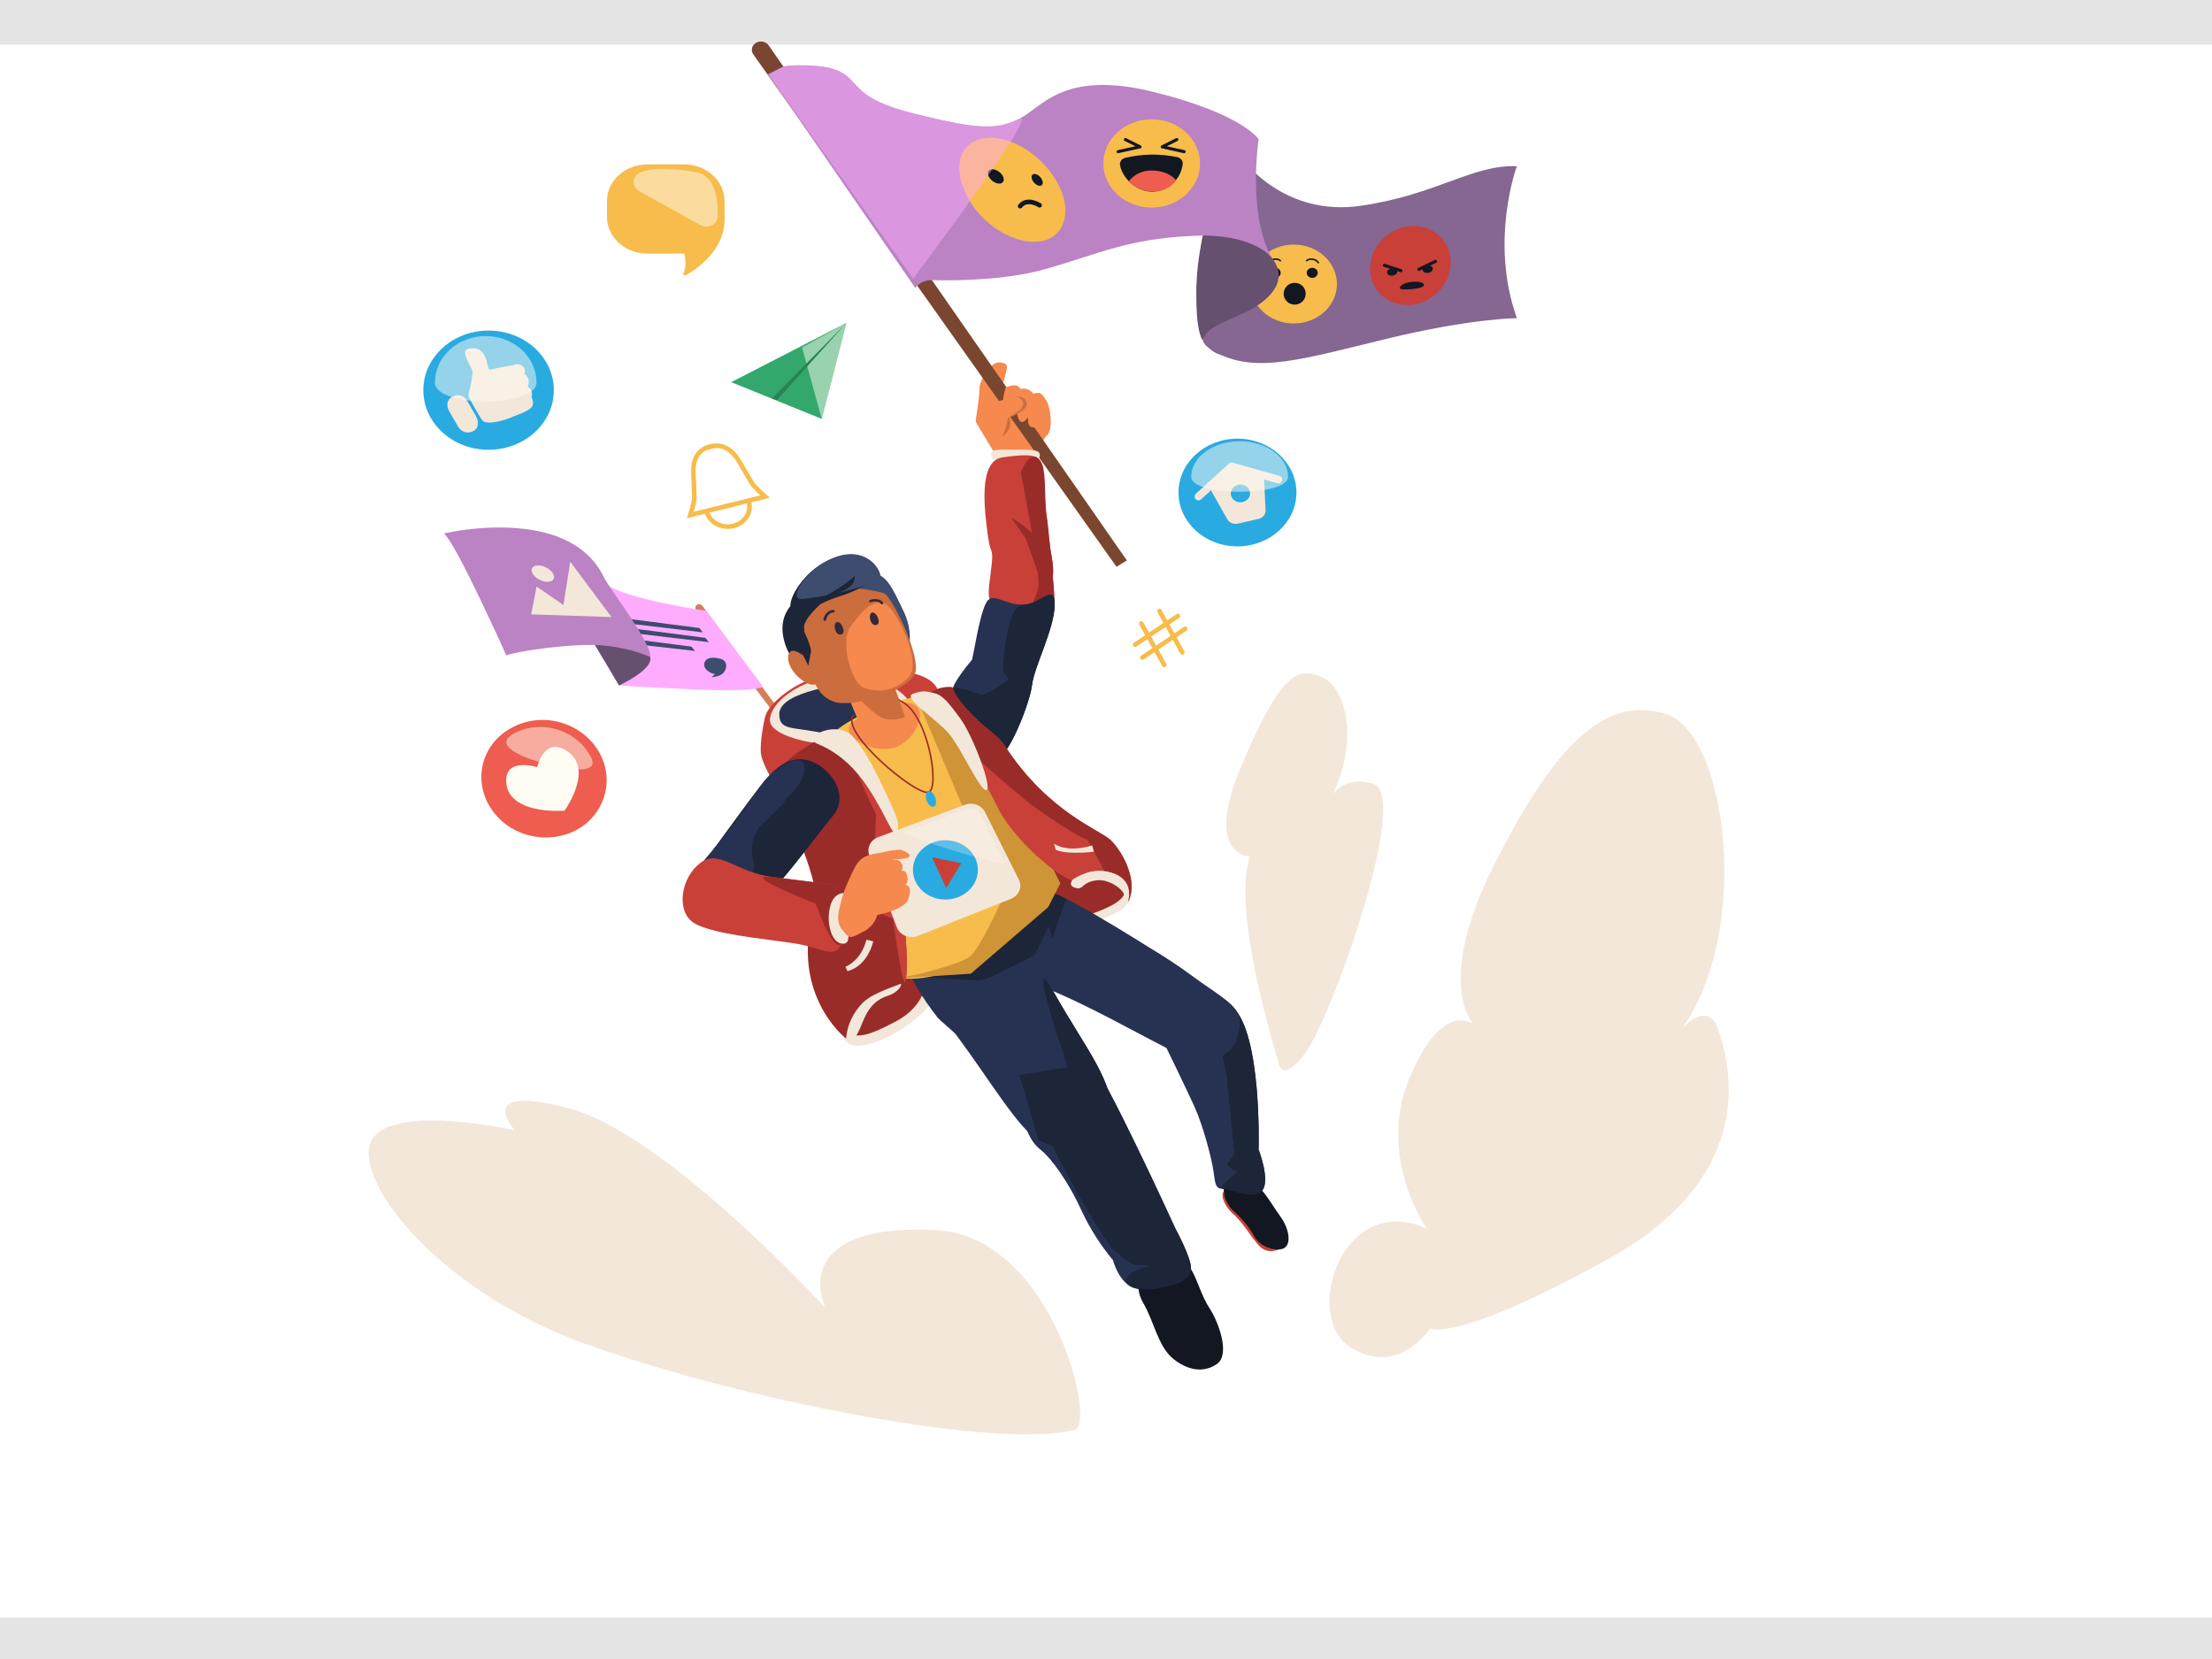 <svg width="1440" height="1080" viewBox="0 0 1440 1080" fill="none" xmlns="http://www.w3.org/2000/svg">
<rect width="1440" height="1080" fill="#E5E5E5"/>
<rect width="1440" height="1024" transform="translate(0 29)" fill="white"/>
<g clip-path="url(#clip0)">
<path d="M931.065 864.741C931.065 864.741 910.753 896.694 879.156 877.109C847.559 857.525 873.514 775.066 928.808 799.804C928.808 799.804 896.083 753.421 917.523 701.884C938.964 650.347 959.276 666.839 959.276 666.839C959.276 666.839 933.322 641.07 972.817 562.734C1012.31 484.398 1045.04 452.445 1084.53 464.814C1124.03 477.183 1140.96 604.994 1094.69 669.931C1094.69 669.931 1111.62 650.347 1118.39 669.931C1125.16 689.515 1147.73 763.728 1047.29 819.388C946.863 875.048 931.065 864.741 931.065 864.741Z" fill="#F3E7D9"/>
<path d="M699.733 930.708C713.827 926.987 685.063 804.958 609.457 800.835C533.851 796.712 528.208 829.695 537.236 851.341C537.236 851.341 433.419 737.96 370.225 721.468C307.032 704.976 335.243 735.898 335.243 735.898C335.243 735.898 258.509 718.376 242.711 741.052C226.912 763.728 281.078 838.972 381.51 875.048C481.942 911.124 648.952 944.108 699.733 930.708Z" fill="#F3E7D9"/>
<path d="M831.761 689.515C831.761 689.515 801.293 593.656 813.706 557.58C813.706 557.58 783.238 557.58 808.064 498.828C832.89 440.076 844.174 432.861 861.101 441.107C878.028 449.353 885.927 488.521 862.229 526.658C862.229 526.658 869 502.951 893.826 510.166C918.652 517.381 866.743 662.716 849.816 685.392C832.89 708.068 831.761 689.515 831.761 689.515Z" fill="#F3E7D9"/>
<path d="M699.733 594.687C699.733 594.687 726.387 592.739 732.458 580.257L734.714 579.226C734.714 579.226 740.357 587.472 725.687 594.687C711.017 601.902 695.219 607.056 699.733 594.687Z" fill="#F3E7D9"/>
<path d="M729.072 567.888C729.072 567.888 741.485 580.256 723.43 589.533C705.375 598.81 678.292 604.994 669.264 584.379C660.237 563.765 685.063 546.242 705.375 550.365C725.687 554.488 729.072 567.888 729.072 567.888Z" fill="#992C29"/>
<path d="M555.291 644.162C554.163 647.255 538.364 664.777 554.163 676.115C569.961 687.453 629.87 633.041 601.557 624.166C573.245 615.291 556.42 641.07 555.291 644.162Z" fill="#992C29"/>
<path d="M602.686 639.009C602.686 639.009 602.686 654.47 583.502 664.777C564.319 675.085 558.676 675.085 553.034 673.023C547.392 670.962 548.52 676.115 550.777 678.177C553.034 680.238 557.548 683.33 573.346 677.146C589.145 670.962 606.071 656.531 608.328 648.285C610.585 640.039 609.457 633.855 602.686 639.009Z" fill="#F3E7D9"/>
<path d="M796.52 775.716C796.033 776.469 795.798 777.336 795.843 778.21C796.012 781.034 797.851 785.868 802.613 790.094C807.748 794.619 814.011 803.793 815.466 805.978C815.699 806.316 815.976 806.628 816.29 806.906C817.701 808.112 821.131 815.677 829.222 814.317C841.872 812.173 838.927 801.814 832.1 792.671C825.272 783.529 820.172 771.85 810.388 769.583C802.591 767.738 798.032 773.396 796.52 775.716Z" fill="#C94039"/>
<path d="M796.779 771.974C796.294 772.726 796.926 776.303 796.971 777.128C797.14 779.952 798.98 784.786 803.742 789.012C808.972 793.643 813.33 799.031 816.64 804.958C819.348 810.111 827.01 814.327 834.018 813.204C841.026 812.08 840.1 800.835 833.273 791.558C826.446 782.281 821.345 770.737 811.562 768.469C803.719 766.707 798.28 769.655 796.779 771.974Z" fill="#121721"/>
<path d="M758.412 680.238C758.412 680.238 771.953 708.068 777.596 720.437C783.238 732.806 788.88 754.451 790.008 762.697C791.137 770.943 791.137 774.035 796.779 774.035C802.421 774.035 815.963 781.251 821.605 775.066C827.247 768.882 819.348 748.267 819.348 748.267C819.348 748.267 821.605 673.023 802.421 655.5C778.058 633.247 758.412 667.869 758.412 680.238Z" fill="#273252"/>
<path d="M799.036 704.976L803.55 751.359C801.909 753.335 800.402 755.4 799.036 757.544C797.908 759.605 805.807 762.697 805.807 762.697C805.807 762.697 791.137 774.035 796.779 774.035C802.421 774.035 815.963 781.251 821.605 775.066C827.247 768.882 819.348 748.267 819.348 748.267C819.348 748.267 821.605 673.023 802.421 655.5C778.058 633.247 799.036 692.607 799.036 704.976Z" fill="#1D2538"/>
<path d="M743.336 828.149C743.336 828.149 737.581 836.931 744.306 848.342C751.032 859.752 753.909 876.429 763.49 884.335C773.07 892.241 783.667 893.993 792.322 887.85C800.977 881.706 793.281 860.628 787.515 851.856C781.748 843.085 779.977 833.839 775.102 825.727C770.227 817.615 754.869 815.863 743.336 828.149Z" fill="#121721"/>
<path d="M687.32 582.318C692.962 582.318 757.283 621.486 775.339 634.886C793.394 648.285 806.935 654.47 806.935 664.777C806.935 675.085 802.421 682.3 794.522 686.423C786.623 690.546 779.852 692.607 759.54 682.3C739.228 671.992 706.503 653.439 680.549 643.132C654.595 632.824 653.466 614.271 663.622 597.779C673.778 581.287 687.32 582.318 687.32 582.318Z" fill="#273252"/>
<path d="M775.339 634.886C793.394 648.285 806.935 654.47 806.935 664.777C806.935 675.085 803.55 683.33 795.651 687.453L787.752 676.115L793.394 665.808L744.871 615.302C744.871 615.302 757.283 621.486 775.339 634.886Z" fill="#273252"/>
<path d="M665.879 726.621C666.725 730.672 669.264 742.083 677.164 748.267C685.063 754.451 696.347 770.943 704.246 788.466C709.575 799.829 716.396 810.558 724.558 820.419C724.558 820.419 727.944 833.818 736.971 837.941C745.999 842.064 765.183 835.88 765.183 835.88C765.183 835.88 775.339 832.788 775.339 825.572C775.339 818.357 765.183 799.804 765.183 799.804C765.183 799.804 716.659 693.638 709.889 691.576C703.118 689.515 661.365 704.976 665.879 726.621Z" fill="#273252"/>
<path d="M685.063 745.175C685.909 749.226 717.788 808.05 725.687 814.234C733.586 820.419 735.843 823.511 741.485 823.511C747.127 823.511 751.641 823.511 743.742 825.572C735.843 827.634 727.944 833.818 736.971 837.941C745.999 842.064 765.183 835.88 765.183 835.88C765.183 835.88 775.339 832.788 775.339 825.572C775.339 818.357 765.183 799.804 765.183 799.804C765.183 799.804 716.659 693.638 709.889 691.576C703.118 689.515 680.549 723.529 685.063 745.175Z" fill="#1D2538"/>
<path d="M585.759 616.332C585.759 616.332 588.016 633.855 610.585 662.716C611.443 663.808 621.305 672.116 622.129 673.219C643.13 701.255 663.622 735.898 676.035 742.083C697.306 752.679 721.173 750.329 723.43 727.652C725.687 704.976 706.503 682.3 686.191 646.224C665.879 610.148 646.695 577.164 615.099 590.564C583.502 603.964 585.759 616.332 585.759 616.332Z" fill="#273252"/>
<path d="M695.219 694.669L663.622 699.822L676.035 742.083C676.035 742.083 718.916 764.759 723.43 727.652C726.183 704.976 706.503 682.3 686.191 646.224C665.879 610.148 695.219 694.669 695.219 694.669Z" fill="#1D2538"/>
<path d="M595.656 636.947C598.172 634.886 632.026 639.009 638.796 637.978C645.567 636.947 673.778 621.486 673.778 621.486L682.806 602.933C682.806 602.933 685.063 612.209 685.063 611.179C685.063 610.148 694.09 585.41 694.09 585.41C694.09 585.41 686.191 580.257 680.549 580.257C673.778 580.257 595.656 636.947 595.656 636.947Z" fill="#1D2538"/>
<path d="M538.364 502.951C534.189 499.137 467.103 407.803 457.206 394.321C456.871 393.862 456.364 393.531 455.779 393.39C455.195 393.25 454.575 393.31 454.035 393.559V393.559C453.717 393.704 453.436 393.909 453.212 394.162C452.988 394.414 452.826 394.708 452.737 395.023C452.649 395.338 452.635 395.666 452.697 395.986C452.76 396.306 452.896 396.61 453.099 396.878L536.107 507.074L538.364 502.951Z" fill="#D77D5B"/>
<path d="M459.892 397.651C459.892 397.651 409.721 390.6 393.923 380.293C378.125 369.986 373.611 373.078 381.51 393.693C389.409 414.307 402.95 446.26 402.95 446.26C402.95 446.26 453.731 449.353 472.914 449.353C492.098 449.353 496.849 447.219 496.849 447.219L459.892 397.651Z" fill="#FFACFF"/>
<path d="M417.665 416.781L450.165 420.935L452.433 423.77L418.952 419.935L417.665 416.781Z" fill="#3E4C6F"/>
<path d="M413.806 409.36L459.181 415.225L461.438 418.059L415.093 412.514L413.806 409.36Z" fill="#3E4C6F"/>
<path d="M409.947 402.969L455.322 408.845L457.579 411.669L411.233 406.134L409.947 402.969Z" fill="#3E4C6F"/>
<path d="M469.021 428.872C466.685 428.264 460.727 426.986 458.865 430.779C456.608 435.499 463.277 438.798 465.534 438.798L463.277 440.859C463.277 440.859 467.599 440.663 470.048 438.798C473.49 436.211 474.223 430.232 469.021 428.872Z" fill="#3E4C6F"/>
<path d="M384.895 416.369C386.024 417.4 402.95 446.26 402.95 446.26C402.95 446.26 425.519 435.953 423.263 427.707C421.006 419.461 384.895 416.369 384.895 416.369Z" fill="#665070"/>
<path d="M423.262 427.707C423.262 427.707 411.425 422.007 393.076 420.224C374.728 418.441 337.5 423.584 329.601 426.676C329.601 426.676 296.876 353.494 288.977 347.309C288.977 347.309 318.317 340.094 347.656 345.248C376.996 350.402 388.281 365.863 392.794 375.139C397.308 384.416 424.391 418.43 423.262 427.707Z" fill="#BB83C3"/>
<path d="M360.679 375.717C360.6 378.397 357.214 379.51 353.163 378.19C349.112 376.871 345.975 373.707 346.088 371.078C346.201 368.45 349.473 367.357 353.502 368.604C357.53 369.852 360.758 373.078 360.679 375.717Z" fill="#F3E7D9"/>
<path d="M345.806 399.949L349.327 381.839L366.795 393.847L371.241 365.667L398.042 401.691L345.806 399.949Z" fill="#F3E7D9"/>
<path d="M611.093 454.609C613.587 431.871 560.053 433.799 533.354 440.385C516.834 444.508 500.934 457.774 498.372 465.721C497.492 468.442 494.332 483.676 495.449 491.159C496.657 499.333 513.505 531.75 527.746 525.761C547.279 517.567 608.588 477.358 611.093 454.609Z" fill="#C94039"/>
<path d="M594.595 465.473C594.933 449.61 567.207 436.675 542.743 440.231C514.249 444.354 499.478 461.474 501.396 470.122C503.315 478.77 526.662 484.862 546.534 484.851C566.406 484.841 594.437 472.544 594.595 465.473Z" fill="#F3E7D9"/>
<path d="M540.52 478.296C516.416 472.431 507.467 476.544 507.309 464.999C507.095 449.538 551.251 445.085 561.475 443.818C571.699 442.55 600.203 460.887 597.145 479.244C594.087 497.602 564.623 484.161 540.52 478.296Z" fill="#273252"/>
<path d="M650.984 300.524C650.984 300.524 635.129 275.158 635.129 274.127C635.129 273.096 637.668 259.439 637.668 252.481C637.668 248.358 644.439 234.959 651.209 235.99C657.98 237.02 655.723 238.051 651.209 256.604C649.878 262.098 659.266 246.513 663.622 252.481C667.978 258.449 674.907 255.574 679.42 258.666C683.934 261.758 686.033 279.425 681.677 283.404C677.322 287.382 674.32 299.009 668.869 301.957C663.419 304.905 650.984 300.524 650.984 300.524Z" fill="#F5894E"/>
<path d="M648.952 261.758C653.115 261.058 657.193 259.988 661.128 258.563C665.879 256.604 672.65 262.789 664.751 267.943C656.851 273.096 652.338 273.096 652.338 273.096C652.338 273.096 635.411 277.219 648.952 261.758Z" fill="#F5894E"/>
<path d="M787.752 136.008C787.752 136.008 770.712 185.483 783.746 220.528C796.779 255.574 870.128 197.852 837.403 163.838C804.678 129.823 787.752 136.008 787.752 136.008Z" fill="#665070"/>
<path d="M808.064 103.024C810.321 105.086 836.275 141.162 885.927 133.946C935.578 126.731 958.147 107.147 987.487 108.178C987.487 108.178 969.432 156.623 987.487 207.129C987.487 207.129 958.147 207.129 902.853 220.528C847.559 233.928 818.22 243.205 792.265 229.805C766.311 216.406 801.293 210.221 818.22 198.883C835.146 187.545 835.745 177.949 823.027 158.53C810.309 139.11 808.064 103.024 808.064 103.024Z" fill="#856792"/>
<path d="M842.222 210.582C857.753 210.582 870.343 199.082 870.343 184.896C870.343 170.71 857.753 159.21 842.222 159.21C826.691 159.21 814.101 170.71 814.101 184.896C814.101 199.082 826.691 210.582 842.222 210.582Z" fill="#F7BC4B"/>
<path d="M854.262 180.897C856.244 180.897 857.851 179.429 857.851 177.619C857.851 175.809 856.244 174.341 854.262 174.341C852.281 174.341 850.674 175.809 850.674 177.619C850.674 179.429 852.281 180.897 854.262 180.897Z" fill="#121721"/>
<path d="M830.125 180.897C832.107 180.897 833.713 179.429 833.713 177.619C833.713 175.809 832.107 174.341 830.125 174.341C828.143 174.341 826.536 175.809 826.536 177.619C826.536 179.429 828.143 180.897 830.125 180.897Z" fill="#121721"/>
<path d="M842.831 198.316C846.795 198.316 850.008 195.136 850.008 191.214C850.008 187.292 846.795 184.112 842.831 184.112C838.867 184.112 835.654 187.292 835.654 191.214C835.654 195.136 838.867 198.316 842.831 198.316Z" fill="#121721"/>
<path d="M833.521 169.713C832.111 168.249 827.97 168.043 825.871 170.991" stroke="#121721" stroke-linecap="round" stroke-linejoin="round"/>
<path d="M850.606 169.713C852.005 168.249 856.158 168.043 858.246 170.991" stroke="#121721" stroke-linecap="round" stroke-linejoin="round"/>
<path d="M726.815 368.955L490.383 35.377C489.905 34.705 489.596 33.944 489.478 33.15C489.361 32.355 489.437 31.547 489.703 30.783C489.968 30.019 490.416 29.319 491.014 28.732C491.611 28.145 492.344 27.686 493.159 27.389V27.389C494.446 26.918 495.873 26.873 497.192 27.263C498.511 27.653 499.639 28.452 500.381 29.522L733.586 364.832L726.815 368.955Z" fill="#7A462F"/>
<path d="M499.997 48.395L510.153 43.241C511.859 42.954 513.58 42.751 515.31 42.633C526.2 42.231 538.929 42.726 546.263 46.334C560.933 53.549 554.163 63.856 595.915 74.163C637.668 84.471 648.952 84.471 663.622 77.256C678.292 70.04 691.833 45.303 750.513 59.733C809.192 74.163 819.348 90.655 819.348 90.655C819.348 90.655 811.449 143.223 829.504 170.022C829.504 170.022 819.348 151.469 776.467 153.53C733.586 155.592 716.659 164.869 680.549 175.176C656.242 182.113 624.07 182.876 607.2 182.391C599.007 182.154 595.915 187.545 595.915 187.545L499.997 48.395Z" fill="#BB83C3"/>
<path d="M782.854 153.634C782.854 153.634 818.964 153.252 829.504 170.022C840.044 186.792 819.168 199.306 811.449 202.841C803.73 206.376 785.258 212.118 782.877 221.59C782.877 221.59 773.951 209.902 782.877 153.634" fill="#665070"/>
<path d="M941.598 182.581C948.147 169.448 942.965 154.437 930.022 149.052C917.08 143.667 901.279 149.947 894.729 163.08C888.18 176.212 893.363 191.224 906.306 196.609C919.248 201.994 935.049 195.713 941.598 182.581Z" fill="#C94039"/>
<path d="M906.89 179.375C908.714 178.996 909.928 177.631 909.603 176.327C909.278 175.022 907.537 174.272 905.714 174.651C903.891 175.03 902.676 176.394 903.001 177.699C903.326 179.003 905.067 179.754 906.89 179.375Z" fill="#121721"/>
<path d="M912.05 176.248L901.24 172.723" stroke="#121721" stroke-width="2" stroke-linecap="round" stroke-linejoin="round"/>
<path d="M930.005 177.588C931.828 177.209 933.042 175.845 932.717 174.54C932.392 173.236 930.651 172.486 928.828 172.864C927.005 173.243 925.79 174.608 926.115 175.912C926.44 177.217 928.182 177.967 930.005 177.588Z" fill="#121721"/>
<path d="M923.685 175.341L934.495 170.146" stroke="#121721" stroke-width="2" stroke-linecap="round" stroke-linejoin="round"/>
<path d="M926.822 185.947C927.228 183.731 923.662 183.04 919.001 183.525C914.341 184.009 911.452 185.679 911.181 187.524C910.911 189.369 926.415 188.153 926.822 185.947Z" fill="#121721"/>
<path d="M691.01 124.484C696.832 139.451 692.556 153.644 679.003 156.777C661.704 160.746 636.348 145.944 627.241 122.608C618.134 99.272 632.409 85.605 653.263 90.748C669.592 94.778 685.176 109.528 691.01 124.484Z" fill="#F7BC4B"/>
<path d="M664.096 134.194C668.745 128.329 676.757 133.627 676.757 133.627" stroke="#121721" stroke-width="3" stroke-linecap="round" stroke-linejoin="round"/>
<path d="M678.506 117.382C679.308 119.444 678.563 121.062 676.78 120.969C674.997 120.877 672.74 119.011 671.882 116.846C671.025 114.682 671.882 113.074 673.778 113.28C675.674 113.486 677.694 115.311 678.506 117.382Z" fill="#121721"/>
<path d="M653.105 115.259C654.075 117.753 652.823 119.66 650.239 119.526C647.655 119.392 644.484 117.104 643.468 114.445C642.452 111.785 643.886 109.899 646.628 110.208C648.085 110.485 649.442 111.093 650.574 111.976C651.707 112.859 652.577 113.988 653.105 115.259V115.259Z" fill="#121721"/>
<path d="M749.745 135.142C767.127 135.142 781.218 122.271 781.218 106.395C781.218 90.518 767.127 77.647 749.745 77.647C732.364 77.647 718.273 90.518 718.273 106.395C718.273 122.271 732.364 135.142 749.745 135.142Z" fill="#F7BC4B"/>
<g style="mix-blend-mode:multiply">
<path d="M732.638 90.841L742.162 95.582L727.876 98.736" stroke="#121721" stroke-width="2" stroke-linecap="round" stroke-linejoin="round"/>
</g>
<g style="mix-blend-mode:multiply">
<path d="M766.119 90.841L756.595 95.582L770.881 98.736" stroke="#121721" stroke-width="2" stroke-linecap="round" stroke-linejoin="round"/>
</g>
<path d="M766.311 102.292C755.153 99.926 743.529 100.092 732.458 102.777C731.368 103.036 730.424 103.657 729.81 104.519C729.196 105.381 728.957 106.421 729.14 107.436C730.268 114.744 738.619 124.752 750.095 124.752C761.572 124.752 769.132 115.218 769.933 106.776C770.053 105.75 769.748 104.721 769.077 103.891C768.406 103.061 767.419 102.49 766.311 102.292V102.292Z" fill="#121721"/>
<path d="M734.714 118.207C736.434 115.854 738.796 113.951 741.566 112.686C744.336 111.42 747.42 110.836 750.513 110.992C761.38 111.445 765.487 117.176 765.487 117.176C765.487 117.176 762.034 124.072 751.641 124.67C741.248 125.268 734.714 118.207 734.714 118.207Z" fill="#EE5D4F"/>
<path opacity="0.46" d="M499.997 48.395L510.153 43.241C511.859 42.954 513.58 42.751 515.31 42.633C526.2 42.231 538.929 42.726 546.263 46.334C560.933 53.549 554.163 63.856 595.915 74.163C637.668 84.471 648.952 84.471 663.622 77.256C678.292 70.041 594.46 181.36 594.46 181.36L499.997 48.395Z" fill="#FFACFF"/>
<path d="M654.685 252.286C654.685 252.286 650.013 265.994 655.892 268.582C661.771 271.169 662.663 262.047 662.663 262.047C662.663 262.047 661.286 268.118 662.844 272.169C664.401 276.219 667.12 275.209 669.287 271.138C671.454 267.066 669.513 270.107 669.513 270.107C669.513 270.107 667.673 278.209 672.638 278.209C677.604 278.209 682.411 261.861 679.556 258.388C676.701 254.914 676.881 255.563 672.785 256.254C672.785 256.254 669.298 251.708 664.288 253.316C664.288 253.316 662.787 248.565 654.696 252.286" fill="#F5894E"/>
<path d="M652.338 284.434C652.338 284.434 657.98 272.993 655.181 269.437C655.181 269.437 662.494 276.188 652.338 284.434Z" fill="#CC6D3D"/>
<path d="M648.952 261.758C653.115 261.058 657.193 259.988 661.128 258.563C665.879 256.604 672.65 262.789 664.751 267.943C656.851 273.096 652.338 273.096 652.338 273.096C652.338 273.096 635.411 277.219 648.952 261.758Z" fill="#CC6D3D"/>
<path d="M646.695 261.758C650.858 261.058 654.936 259.988 658.871 258.563C663.622 256.604 670.393 262.789 662.494 267.943C658.516 270.435 654.745 273.191 651.209 276.188C651.209 276.188 633.154 277.219 646.695 261.758Z" fill="#F5894E"/>
<path d="M645.567 297.257C647.508 302.606 650.555 297.628 660.541 298.37C668.847 298.978 675.211 302.215 676.667 297.731C678.371 292.299 672.086 292.794 659.029 292.742C650.645 292.68 643.581 291.897 645.567 297.257Z" fill="#F3E7D9"/>
<path d="M664.683 406.402C658.049 404.919 652.114 401.526 647.756 396.723C642.114 390.374 643.513 384.035 644.788 374.14C647.316 354.463 645.116 363.121 643.209 349.495C640.782 332.085 636.743 300.019 652.586 297.741C672.04 294.907 676.577 296.556 678.382 302.276C680.188 307.997 677.152 305.874 678.382 309.986C679.612 314.099 682.806 353.37 684.521 362.028C686.236 370.687 685.334 375.541 685.334 375.541C685.334 375.541 686.383 385.55 686.338 390.879C686.293 396.208 685.221 408.638 664.683 406.402Z" fill="#C94039"/>
<path d="M664.615 406.896C664.615 406.896 675.189 389.023 676.058 381.932C677.276 371.934 664.536 307.636 664.536 307.636C664.536 307.636 671.42 288.537 678.416 302.276C681.158 307.667 680.019 332.261 681.249 336.373C682.479 340.486 682.84 353.37 684.555 362.028C686.27 370.687 685.367 375.541 685.367 375.541C685.367 375.541 686.417 385.55 686.372 390.879C686.327 396.208 685.142 409.154 664.615 406.896Z" fill="#992C29"/>
<path d="M675.493 372.408L667.922 350.855L658.149 336.816C658.149 336.816 675.561 346.722 677.513 356.091C678.707 361.59 678.001 367.292 675.493 372.408V372.408Z" fill="#992C29"/>
<path d="M649.155 493.571C642.103 494.128 619.917 462.072 619.917 449.775C619.917 444.436 632.782 429.49 632.782 429.49L633.91 424.151C634.835 420.111 638.796 394.723 643.31 390.6C647.824 386.478 654.595 393.693 665.879 393.693C677.164 393.693 686.936 378.665 686.575 394.239C686.214 409.813 673.237 434.026 671.837 446.013C670.438 458.001 656.378 492.994 649.155 493.571Z" fill="#273252"/>
<path d="M649.155 493.571C642.103 494.128 619.917 462.072 619.917 449.775C619.917 444.436 635.242 451.837 639.101 452.115C642.96 452.393 656.671 442.333 656.671 442.333L652.8 436.623C652.8 436.623 654.595 393.693 665.879 393.693C677.164 393.693 686.936 378.665 686.575 394.239C686.214 409.813 673.237 434.026 671.837 446.013C670.438 458.001 656.378 492.994 649.155 493.571Z" fill="#1D2538"/>
<path d="M698.604 572.011C696.347 575.103 696.347 577.164 700.861 578.195C705.375 579.226 704.246 574.072 714.402 573.041C720.733 572.402 728.79 576.999 731.329 581.287C732.864 583.885 728.779 587.606 731.329 586.441C738.1 583.349 739.228 572.011 723.43 567.888C718.982 566.65 714.261 566.474 709.718 567.376C705.174 568.279 700.96 570.229 697.476 573.041" fill="#F3E7D9"/>
<path d="M547.584 473.111C547.584 473.111 565.831 458.969 601.557 452.496C612.842 450.435 631.405 462.422 644.439 489.603C657.472 516.784 689.577 575.154 689.577 575.154C689.577 575.154 665.1 605.747 636.539 623.599C615.358 636.834 589.889 639.905 581.245 634.937C560.933 623.218 518.368 490.51 547.584 473.111Z" fill="#F7BC4B"/>
<path d="M598.093 461.897C601.411 468.957 593.771 482.254 583.288 486.366C572.805 490.479 556.442 484.068 553.113 477.007C549.784 469.947 561.757 465.844 572.218 461.722C582.679 457.599 594.787 454.836 598.093 461.897Z" fill="#F5894E"/>
<path d="M642.182 590.719L628.132 528.586L598.477 458.341C612.266 456.279 639.586 470.988 652.642 498.168C665.699 525.349 690.242 575.103 690.242 575.103L682.343 590.564L632.026 633.855L583.502 636.947L598.928 633.979C598.928 633.979 628.2 626.763 632.556 621.744C641.437 611.436 655.576 578.308 655.576 578.308L642.182 590.719Z" fill="#CE9436"/>
<path d="M599.707 458.093C601.783 451.239 610.585 447.291 617.356 447.291C624.126 447.291 613.97 447.291 636.539 468.937C642.441 474.595 650.171 479.543 654.042 485.429C682.874 529.534 716.287 540.058 723.43 547.273C731.532 555.519 740.831 573.845 734.714 586.441C731.916 592.192 743.742 570.98 718.916 566.857C708.929 565.197 697.476 573.041 697.476 573.041C686.191 568.918 658.883 545.572 648.772 524.287C643.57 513.341 630.897 490.984 619.613 477.183C608.915 464.154 599.301 459.371 599.707 458.093Z" fill="#C94039"/>
<path d="M599.707 458.093C601.783 451.239 610.585 447.291 617.356 447.291C624.126 447.291 613.97 447.291 636.539 468.937C642.441 474.595 650.171 479.543 654.042 485.429C682.874 529.534 716.287 540.058 723.43 547.273C731.532 555.519 740.831 573.845 734.714 586.441C731.916 592.192 743.742 570.98 718.916 566.857L707.857 546.716C696.573 542.593 670.359 523.071 670.359 523.071C670.359 523.071 630.897 490.984 619.613 477.183C608.915 464.154 599.301 459.371 599.707 458.093Z" fill="#992C29"/>
<path d="M585.195 456.052C603.623 461.67 612.458 513.341 604.379 515.743C596.299 518.144 545.564 475.832 555.855 465.329" stroke="#992C29" stroke-miterlimit="10"/>
<path d="M607.702 525.17C609.293 524.725 609.825 522.109 608.892 519.328C607.958 516.547 605.911 514.653 604.32 515.099C602.73 515.545 602.197 518.16 603.131 520.942C604.064 523.723 606.111 525.616 607.702 525.17Z" fill="#29ABE2"/>
<path d="M594.155 451.713C600.858 449.136 603.916 450.146 608.667 451.373C613.417 452.599 617.175 456.805 625.3 467.968C633.425 479.131 646.075 512.733 642.227 514.289C638.379 515.846 625.627 486.604 617.401 477.183C609.175 467.762 587.452 454.29 594.155 451.713Z" fill="#F3E7D9"/>
<path d="M577.86 648.285C586.007 645.801 590.273 637.978 582.374 639.009C574.475 640.039 572.218 645.193 564.319 650.347C556.42 655.501 546.636 664.427 551.906 674.054C554.163 678.177 555.291 678.177 558.676 671.992C562.062 665.808 564.319 652.408 577.86 648.285Z" fill="#F3E7D9"/>
<path d="M547.268 477.296C555.37 479.986 573.222 511.877 579.62 529.864C586.019 547.85 582.159 576.432 586.086 587.812C590.013 599.191 591.605 635.989 589.077 639.174C588.073 640.441 569.239 645.502 562.062 652.377C555.481 658.891 551.505 667.246 550.777 676.084C550.777 676.084 511.519 645.976 531.594 586.41C530.465 562.703 503.777 511.949 505.639 503.951C507.501 495.952 539.166 474.595 547.268 477.296Z" fill="#992C29"/>
<path d="M556.916 490.108C565.03 492.798 573.233 511.877 579.62 529.895C586.007 547.912 582.159 576.463 586.086 587.843C590.013 599.222 591.605 636.02 589.077 639.204C587.226 641.544 581.245 597.779 581.245 597.779C581.245 597.779 569.555 595.522 568.336 587.101C567.749 582.978 570.288 530.08 570.288 530.08C570.288 530.08 548.814 487.407 556.916 490.108Z" fill="#C94039"/>
<path d="M583.841 541.429C586.357 536.904 582.983 529.565 577.623 518.371C572.263 507.177 564.319 488.799 554.591 478.955C544.379 468.648 521.618 479.904 531.91 484.109C542.54 488.449 554.354 496.385 565.436 513.3C577.758 532.111 581.336 545.943 583.841 541.429Z" fill="#F3E7D9"/>
<path d="M564.059 611.746L568.46 612.776C568.46 612.776 565.425 628.444 551.714 632.226L550.348 629.371C550.348 629.371 560.471 625.836 564.059 611.746Z" fill="#F3E7D9"/>
<path d="M572.838 535.275C572.838 535.275 583.198 561.353 565.188 571.299C569.395 559.635 571.966 547.53 572.838 535.275V535.275Z" fill="#C94039"/>
<path d="M686.191 549.334L687.32 553.241C687.32 553.241 692.962 556.55 712.145 554.488L711.017 550.365C711.017 550.365 696.347 555.519 686.191 549.334Z" fill="#F3E7D9"/>
<path d="M805.581 355.689C826.783 355.689 843.971 339.99 843.971 320.624C843.971 301.257 826.783 285.558 805.581 285.558C784.379 285.558 767.191 301.257 767.191 320.624C767.191 339.99 784.379 355.689 805.581 355.689Z" fill="#29ABE2"/>
<path d="M780.214 323.231L801.756 303.616L832.235 312.172" stroke="#F3E7D9" stroke-width="5" stroke-linecap="round" stroke-linejoin="round"/>
<path d="M822.971 312.945C822.905 311.874 822.474 310.848 821.74 310.011C821.006 309.174 820.004 308.568 818.874 308.275L805.536 304.616C804.418 304.315 803.232 304.298 802.105 304.567C800.977 304.836 799.952 305.38 799.138 306.142L790.11 314.604C789.279 315.368 788.731 316.35 788.543 317.413C788.355 318.476 788.536 319.567 789.061 320.531L799.036 338.167C799.686 339.248 800.714 340.099 801.955 340.585C803.197 341.07 804.58 341.163 805.886 340.847L819.156 337.868C820.507 337.591 821.712 336.898 822.569 335.905C823.426 334.912 823.883 333.68 823.862 332.415L822.971 312.945ZM808.696 326.911C807.484 327.115 806.233 326.99 805.098 326.551C803.963 326.113 802.993 325.381 802.309 324.444C801.624 323.508 801.255 322.41 801.246 321.284C801.238 320.159 801.591 319.055 802.261 318.111C802.931 317.166 803.889 316.422 805.018 315.969C806.146 315.516 807.395 315.375 808.61 315.564C809.825 315.752 810.953 316.261 811.854 317.029C812.756 317.796 813.392 318.788 813.683 319.881C814.041 321.418 813.717 323.021 812.782 324.339C811.847 325.657 810.377 326.582 808.696 326.911V326.911Z" fill="#F3E7D9"/>
<path opacity="0.5" d="M838.532 310.502C838.532 323.345 775.485 323.345 775.485 310.502C775.485 297.659 789.591 287.248 807.003 287.248C824.415 287.248 838.532 297.659 838.532 310.502Z" fill="#FFFCF3"/>
<path d="M754.812 397.774L769.696 424.687" stroke="#F7BC4B" stroke-width="3" stroke-linecap="round" stroke-linejoin="round"/>
<path d="M743.708 428.058L771.536 409.37" stroke="#F7BC4B" stroke-width="3" stroke-linecap="round" stroke-linejoin="round"/>
<path d="M738.98 419.647L766.808 400.97" stroke="#F7BC4B" stroke-width="3" stroke-linecap="round" stroke-linejoin="round"/>
<path d="M743.009 405.907L757.893 432.82" stroke="#F7BC4B" stroke-width="3" stroke-linecap="round" stroke-linejoin="round"/>
<path d="M551.014 210.18L476.018 248.781L534.945 272.705L551.014 210.18Z" fill="#33A86D"/>
<path opacity="0.5" d="M551.014 210.18L522.149 226.218L534.945 272.705L551.014 210.18Z" fill="#FFFCF3"/>
<path d="M551.014 210.18L547.02 214.313L502.502 259.377L505.775 260.47L551.014 210.18Z" fill="#288453"/>
<path d="M441.024 153.427C441.961 155.211 449.127 169.332 444.895 177.98C444.8 178.169 444.775 178.381 444.822 178.584C444.869 178.788 444.987 178.972 445.158 179.109C445.329 179.247 445.544 179.331 445.771 179.348C445.998 179.366 446.225 179.316 446.418 179.206C454.622 174.527 472.215 162.127 471.684 141.996C471.007 115.991 440.731 144.058 440.923 153.025C440.923 153.165 440.957 153.302 441.024 153.427V153.427Z" fill="#F7BC4B"/>
<path d="M445.493 107.034H421.322C406.857 107.034 395.13 117.745 395.13 130.957V141.172C395.13 154.384 406.857 165.095 421.322 165.095H445.493C459.958 165.095 471.684 154.384 471.684 141.172V130.957C471.684 117.745 459.958 107.034 445.493 107.034Z" fill="#F7BC4B"/>
<path opacity="0.5" d="M416.097 124.443C414.892 123.777 413.914 122.818 413.271 121.674C412.627 120.53 412.344 119.246 412.453 117.963C412.562 116.681 413.058 115.452 413.887 114.412C414.716 113.372 415.844 112.563 417.146 112.074C428.589 107.889 447.219 111.291 451.609 111.765C464.744 113.208 467.554 127.226 467.216 140.986C467.186 142.168 466.816 143.323 466.143 144.333C465.47 145.343 464.519 146.174 463.383 146.742C462.248 147.31 460.969 147.595 459.675 147.569C458.381 147.543 457.117 147.207 456.01 146.594L416.097 124.443Z" fill="#FFFCF3"/>
<path d="M318.057 292.814C341.522 292.814 360.543 275.44 360.543 254.007C360.543 232.574 341.522 215.2 318.057 215.2C294.593 215.2 275.571 232.574 275.571 254.007C275.571 275.44 294.593 292.814 318.057 292.814Z" fill="#29ABE2"/>
<path d="M308.251 280.559C304.572 282.497 300.736 281.682 298.095 277.539L292.983 268.695C290.365 264.572 290.568 260.377 294.247 258.388C297.926 256.45 301.548 256.903 304.166 261.047L309.278 269.891C311.918 274.127 311.93 278.621 308.251 280.559Z" fill="#F3E7D9"/>
<path d="M305.825 259.748C304.403 257.573 305.328 255.203 305.926 252.719C306.682 249.575 308.059 242.411 307.506 241.174C306.581 239.051 301.864 230.867 302.88 228.599C303.895 226.332 310.181 225.837 312.844 228.29C316.082 231.279 316.082 232.722 317.256 236.969C318.238 240.566 317.865 241.288 321.77 240.143C326.284 238.814 332.671 238.247 334.634 237.464C335.291 237.214 335.997 237.091 336.708 237.103C337.42 237.114 338.12 237.26 338.767 237.531C339.413 237.802 339.992 238.193 340.465 238.678C340.938 239.163 341.297 239.732 341.518 240.35C341.757 240.848 341.852 241.395 341.793 241.936C341.733 242.478 341.522 242.997 341.179 243.442C341.893 243.811 342.514 244.315 343 244.919C343.486 245.523 343.827 246.214 344 246.946C344.381 248.575 344.184 250.272 343.436 251.791C343.436 251.791 347.386 253.337 346.031 258.491C346.031 258.491 348.638 263.201 345.242 265.912C342.657 267.973 337.997 269.695 332.377 271.89C322.898 275.601 316.297 275.756 314.435 274.055C312.573 272.354 305.825 259.748 305.825 259.748Z" fill="#F3E7D9"/>
<path opacity="0.5" d="M349.259 248.977C349.259 265.469 283.132 265.469 283.132 248.977C283.132 240.967 286.615 233.286 292.816 227.622C299.016 221.958 307.426 218.776 316.195 218.776C324.964 218.776 333.374 221.958 339.575 227.622C345.775 233.286 349.259 240.967 349.259 248.977V248.977Z" fill="#FFFCF3"/>
<path d="M487.358 326.293C487.884 327.943 488.044 329.672 487.829 331.38C487.614 333.087 487.028 334.738 486.106 336.237C485.184 337.735 483.944 339.05 482.459 340.105C480.973 341.16 479.273 341.934 477.456 342.382C475.639 342.83 473.743 342.942 471.878 342.712C470.013 342.482 468.218 341.915 466.596 341.043C464.974 340.172 463.559 339.014 462.433 337.637C461.307 336.26 460.493 334.691 460.039 333.023" stroke="#F7BC4B" stroke-width="3" stroke-miterlimit="10"/>
<path d="M460.016 291.732C460.016 291.732 472.023 284.64 481.265 300.504C484.063 305.307 486.004 308.749 489.593 314.645C491.218 317.294 498.034 323.262 498.034 323.262L471.278 329.859" stroke="#F7BC4B" stroke-width="3" stroke-miterlimit="10"/>
<path d="M464.947 290.516C464.947 290.516 450.661 289.908 451.406 307.863C451.632 313.295 451.857 317.14 451.993 323.901C452.049 326.942 449.431 335.239 449.431 335.239L476.198 328.653" stroke="#F7BC4B" stroke-width="3" stroke-miterlimit="10"/>
<path d="M321.16 528.503C333.901 545.428 358.004 549.901 375.71 540.047C393.065 530.389 400.039 509.259 390.887 491.273C380.822 471.524 355.149 462.525 334.059 473.235C312.471 484.192 307.1 509.857 321.16 528.503Z" fill="#EE5D4F"/>
<path opacity="0.5" d="M351.617 496.158C351.617 496.158 392.704 508.651 384.715 492.963C375.924 475.729 353.536 467.906 335.142 477.183C316.308 486.779 351.617 496.158 351.617 496.158Z" fill="#FFFCF3"/>
<g style="mix-blend-mode:color-dodge">
<path d="M329.534 508.156C329.398 493.829 347.408 498.725 349.71 499.416C350.229 497.251 354.653 480.8 367.765 488.078C386.949 498.849 369.65 524.679 367.596 527.606L367.675 527.74H367.495C367.465 527.791 367.431 527.839 367.393 527.885L367.314 527.751C363.522 528.06 329.748 529.637 329.534 508.156Z" fill="#FFFCF3"/>
</g>
<path d="M571.699 544.985L628.065 523.916C630.514 523.003 633.256 522.989 635.716 523.879C638.177 524.768 640.166 526.491 641.268 528.689L663.295 572.67C663.863 573.8 664.178 575.022 664.223 576.264C664.268 577.507 664.041 578.745 663.555 579.906C663.07 581.067 662.336 582.129 661.396 583.028C660.456 583.927 659.329 584.646 658.081 585.142L597.653 609.241C596.361 609.759 594.965 610.027 593.553 610.029C592.142 610.031 590.745 609.766 589.451 609.251C588.157 608.736 586.994 607.982 586.034 607.037C585.074 606.091 584.339 604.975 583.875 603.757L565.898 556.735C565.036 554.47 565.156 551.99 566.235 549.804C567.314 547.618 569.269 545.893 571.699 544.985V544.985Z" fill="#F3E7D9"/>
<path d="M615.449 585.596C627.122 585.596 636.585 576.952 636.585 566.29C636.585 555.628 627.122 546.984 615.449 546.984C603.776 546.984 594.313 555.628 594.313 566.29C594.313 576.952 603.776 585.596 615.449 585.596Z" fill="#29ABE2"/>
<path d="M606.726 558.106L615.945 578.216L625.819 561.93L606.726 558.106Z" fill="#C94039"/>
<g opacity="0.5">
<path opacity="0.5" d="M588.366 541.903L628.99 526.72C630.756 526.062 632.731 526.053 634.504 526.695C636.277 527.336 637.71 528.579 638.503 530.163L654.38 561.847C656.084 565.28 584.721 543.263 588.366 541.903Z" fill="#FFFCF3"/>
</g>
<path d="M547.979 443.385L562.581 478.43C562.581 478.43 567.806 484.614 579.327 481.027C590.848 477.44 590.51 468.37 590.51 468.37L574.576 429.047L547.979 443.385Z" fill="#F5894E"/>
<path d="M547.979 443.385C547.979 443.385 567.049 463.999 573.798 467.092C580.546 470.184 589.145 466.875 589.145 466.875L575.987 428.738L547.979 443.385Z" fill="#CC6D3D"/>
<path d="M526.064 437.777C544.571 455.3 554.953 456.846 554.953 456.846C592.293 447.642 598.082 417.152 587.678 397.063C577.747 375.923 573.064 370.769 547.11 379.128C510.932 390.755 509.578 422.182 526.064 437.777Z" fill="#1D2538"/>
<path d="M526.064 437.777C544.571 455.29 553.034 449.353 553.034 449.353C590.386 440.158 598.082 417.152 587.655 397.053C577.725 375.912 575.242 367.017 544.526 375.201C501.836 386.57 509.578 422.182 526.064 437.777Z" fill="#3E4C6F"/>
<path d="M523.751 438.849C539.549 453.785 561.227 431.304 561.227 431.304C565.436 426.316 560.031 407.597 556.273 395.28C553.034 384.663 555.415 372.758 525.692 386.426C499.275 398.578 509.702 425.553 523.751 438.849Z" fill="#1D2538"/>
<path d="M547.967 381.685C547.967 381.685 571.101 384.179 575.716 386.333C580.331 388.487 597.676 422.935 596.197 436.242C594.73 449.373 554.591 461.577 542.359 456.63C532.338 452.589 531.368 445.405 525.286 435.067C518.876 424.172 524.394 413.72 523.491 408.948C521.923 400.784 547.967 381.685 547.967 381.685Z" fill="#CC6D3D"/>
<path d="M516.405 437.077C520.693 442.993 527.791 446.838 530.567 445.518C533.343 444.199 532.158 438.303 527.858 432.325C523.559 426.346 517.781 422.584 515.005 423.965C512.229 425.347 512.117 431.15 516.405 437.077Z" fill="#CC6D3D"/>
<path d="M575.084 392.549C582.893 394.095 600.474 431.48 591.808 440.55C583.141 449.621 572.737 451.394 562.637 447.899C553.79 444.807 546.895 417.09 553.61 408.02C561.735 396.919 567.264 391.013 575.084 392.549Z" fill="#F5894E"/>
<path d="M519.057 402.341C519.057 402.341 528.028 418.503 527.949 424.254L526.188 433.325L514.52 410.02L519.057 402.341Z" fill="#1D2538"/>
<path d="M572.285 372.831C572.285 372.831 567.941 381.685 545.406 388.591C534.223 392.013 526.019 398.62 520.219 399.238C505.955 400.743 520.275 370.985 543.002 363.245C565.977 355.432 572.285 372.831 572.285 372.831Z" fill="#1D2538"/>
<path d="M543.036 362.946C525.06 369.852 511.338 391.157 522.826 389.941C526.087 389.59 531.233 388.91 537.36 387.735C547.234 383.179 556.318 375.088 556.318 375.088C557.255 379.881 552.12 383.437 546.072 385.911C551.802 384.597 557.452 383.007 562.998 381.149C572.432 377.953 573.606 378.108 573.233 375.016C572.5 368.718 562.457 355.494 543.036 362.946Z" fill="#3E4C6F"/>
<path d="M543.803 410.185C544.638 412.669 546.286 413.4 547.651 413.019C549.017 412.638 549.57 411.287 548.78 408.793C547.99 406.299 546.162 404.598 544.796 404.979C543.431 405.361 542.968 407.67 543.803 410.185Z" fill="#34283A"/>
<path d="M566.7 404C567.535 406.484 569.182 407.216 570.548 406.835C571.913 406.453 572.466 405.103 571.676 402.619C570.886 400.135 569.058 398.424 567.704 398.805C566.35 399.187 565.865 401.516 566.7 404Z" fill="#34283A"/>
<path d="M537.236 404.093C537.384 404.042 537.515 403.957 537.614 403.844C537.713 403.732 537.778 403.597 537.8 403.454V403.454C537.8 403.268 538.613 398.908 542.562 398.671C542.678 398.665 542.791 398.637 542.895 398.591C542.999 398.544 543.092 398.479 543.169 398.4C543.245 398.32 543.304 398.228 543.341 398.127C543.378 398.027 543.394 397.921 543.386 397.816C543.371 397.601 543.265 397.401 543.089 397.258C542.914 397.115 542.684 397.042 542.449 397.053C538.15 397.311 536.378 401.176 536.051 403.237C536.019 403.449 536.078 403.664 536.218 403.835C536.357 404.007 536.565 404.122 536.796 404.155C536.946 404.166 537.096 404.144 537.236 404.093V404.093Z" fill="#34283A"/>
<path d="M574.475 393.363C574.557 393.337 574.633 393.299 574.7 393.249C574.885 393.121 575.007 392.93 575.039 392.72C575.071 392.509 575.01 392.296 574.87 392.126C572.421 389.137 568.099 389.869 566.226 390.673C566.024 390.762 565.867 390.919 565.787 391.11C565.708 391.302 565.711 391.514 565.797 391.703C565.895 391.888 566.066 392.032 566.275 392.106C566.484 392.181 566.716 392.18 566.925 392.105C567.106 392.023 571.225 390.374 573.425 393.054C573.535 393.207 573.7 393.321 573.89 393.377C574.081 393.433 574.287 393.428 574.475 393.363V393.363Z" fill="#34283A"/>
<path d="M448.799 574.618C448.799 574.618 490.112 517.237 497.864 508.074C505.763 498.725 516.123 490.479 529.043 495.973C541.964 501.467 552.82 518.309 542.28 531.018C531.74 543.727 508.144 575.979 500.132 581.998C492.12 588.018 477.823 600.871 477.642 595.068C477.462 589.265 448.799 574.618 448.799 574.618Z" fill="#1D2538"/>
<path d="M448.799 574.618C446.892 572.34 460.637 557.941 474.043 541.088C484.436 528.019 494.479 512.073 497.864 508.105C505.763 498.756 524.462 488.047 523.694 501.034C522.487 521.309 483.07 530.925 490.371 560.703C495.551 581.823 452.196 578.659 448.799 574.618Z" fill="#273252"/>
<path d="M511.925 521.02C511.925 521.02 494.784 526.452 486.151 541.635C477.518 556.818 511.925 521.02 511.925 521.02Z" fill="#273252"/>
<path d="M544.007 576.134C544.007 576.134 528.208 574.072 503.382 570.98C478.557 567.888 468.4 552.427 455.988 561.703C443.575 570.98 440.189 591.595 450.345 599.841C460.501 608.086 498.869 611.179 518.052 614.271C537.236 617.363 544.007 625.609 548.52 612.209C553.034 598.81 550.777 581.287 544.007 576.134Z" fill="#C94039"/>
<path d="M544.007 576.134C544.007 576.134 528.208 574.072 503.382 570.98C478.557 567.888 531.075 588.307 531.075 588.307C531.075 588.307 544.007 625.609 548.52 612.209C553.034 598.81 550.777 581.287 544.007 576.134Z" fill="#992C29"/>
<path d="M552.267 581.535C552.267 581.535 543.476 579.092 540.554 589.657C537.631 600.222 541.095 612.56 547.166 614.116C553.237 615.673 552.267 609.169 552.267 609.169C552.267 609.169 548.362 607.54 548.362 600.222C548.362 592.904 555.201 585.596 555.201 585.596L552.267 581.535Z" fill="#F3E7D9"/>
<path d="M547.595 604.417C544.21 599.006 545.823 593.873 547.493 586.977C549.581 578.391 553.914 569.939 556.419 564.795C560.933 555.519 569.464 556.096 574.599 554.869C583.198 552.808 586.538 553.241 586.538 553.241C586.538 553.241 593.241 555.488 592.011 557.529C590.781 559.57 580.884 559.281 581.076 559.59C581.268 559.899 583.073 559.199 585.206 560.312C585.942 560.765 586.542 561.381 586.95 562.101C587.358 562.821 587.562 563.624 587.542 564.435C587.616 565.286 587.387 566.135 586.888 566.857C587.538 566.732 588.216 566.83 588.792 567.132C589.369 567.435 589.803 567.92 590.013 568.496C590.553 569.87 590.854 571.314 590.905 572.773C590.676 574.085 590.141 575.336 589.336 576.443C589.336 576.443 590.905 575.412 592.022 578.071C593.139 580.731 591.514 584.122 591.413 584.73C590.284 591.945 571.101 595.676 571.101 595.676C570.477 597.983 569.336 600.146 567.751 602.03C566.167 603.914 564.172 605.478 561.892 606.623C553.993 610.746 553.553 610.519 551.917 609.076C550.381 607.599 548.938 606.044 547.595 604.417V604.417Z" fill="#F5894E"/>
</g>
<defs>
<clipPath id="clip0">
<rect width="960" height="1080" fill="white" transform="translate(240.182)"/>
</clipPath>
</defs>
</svg>
